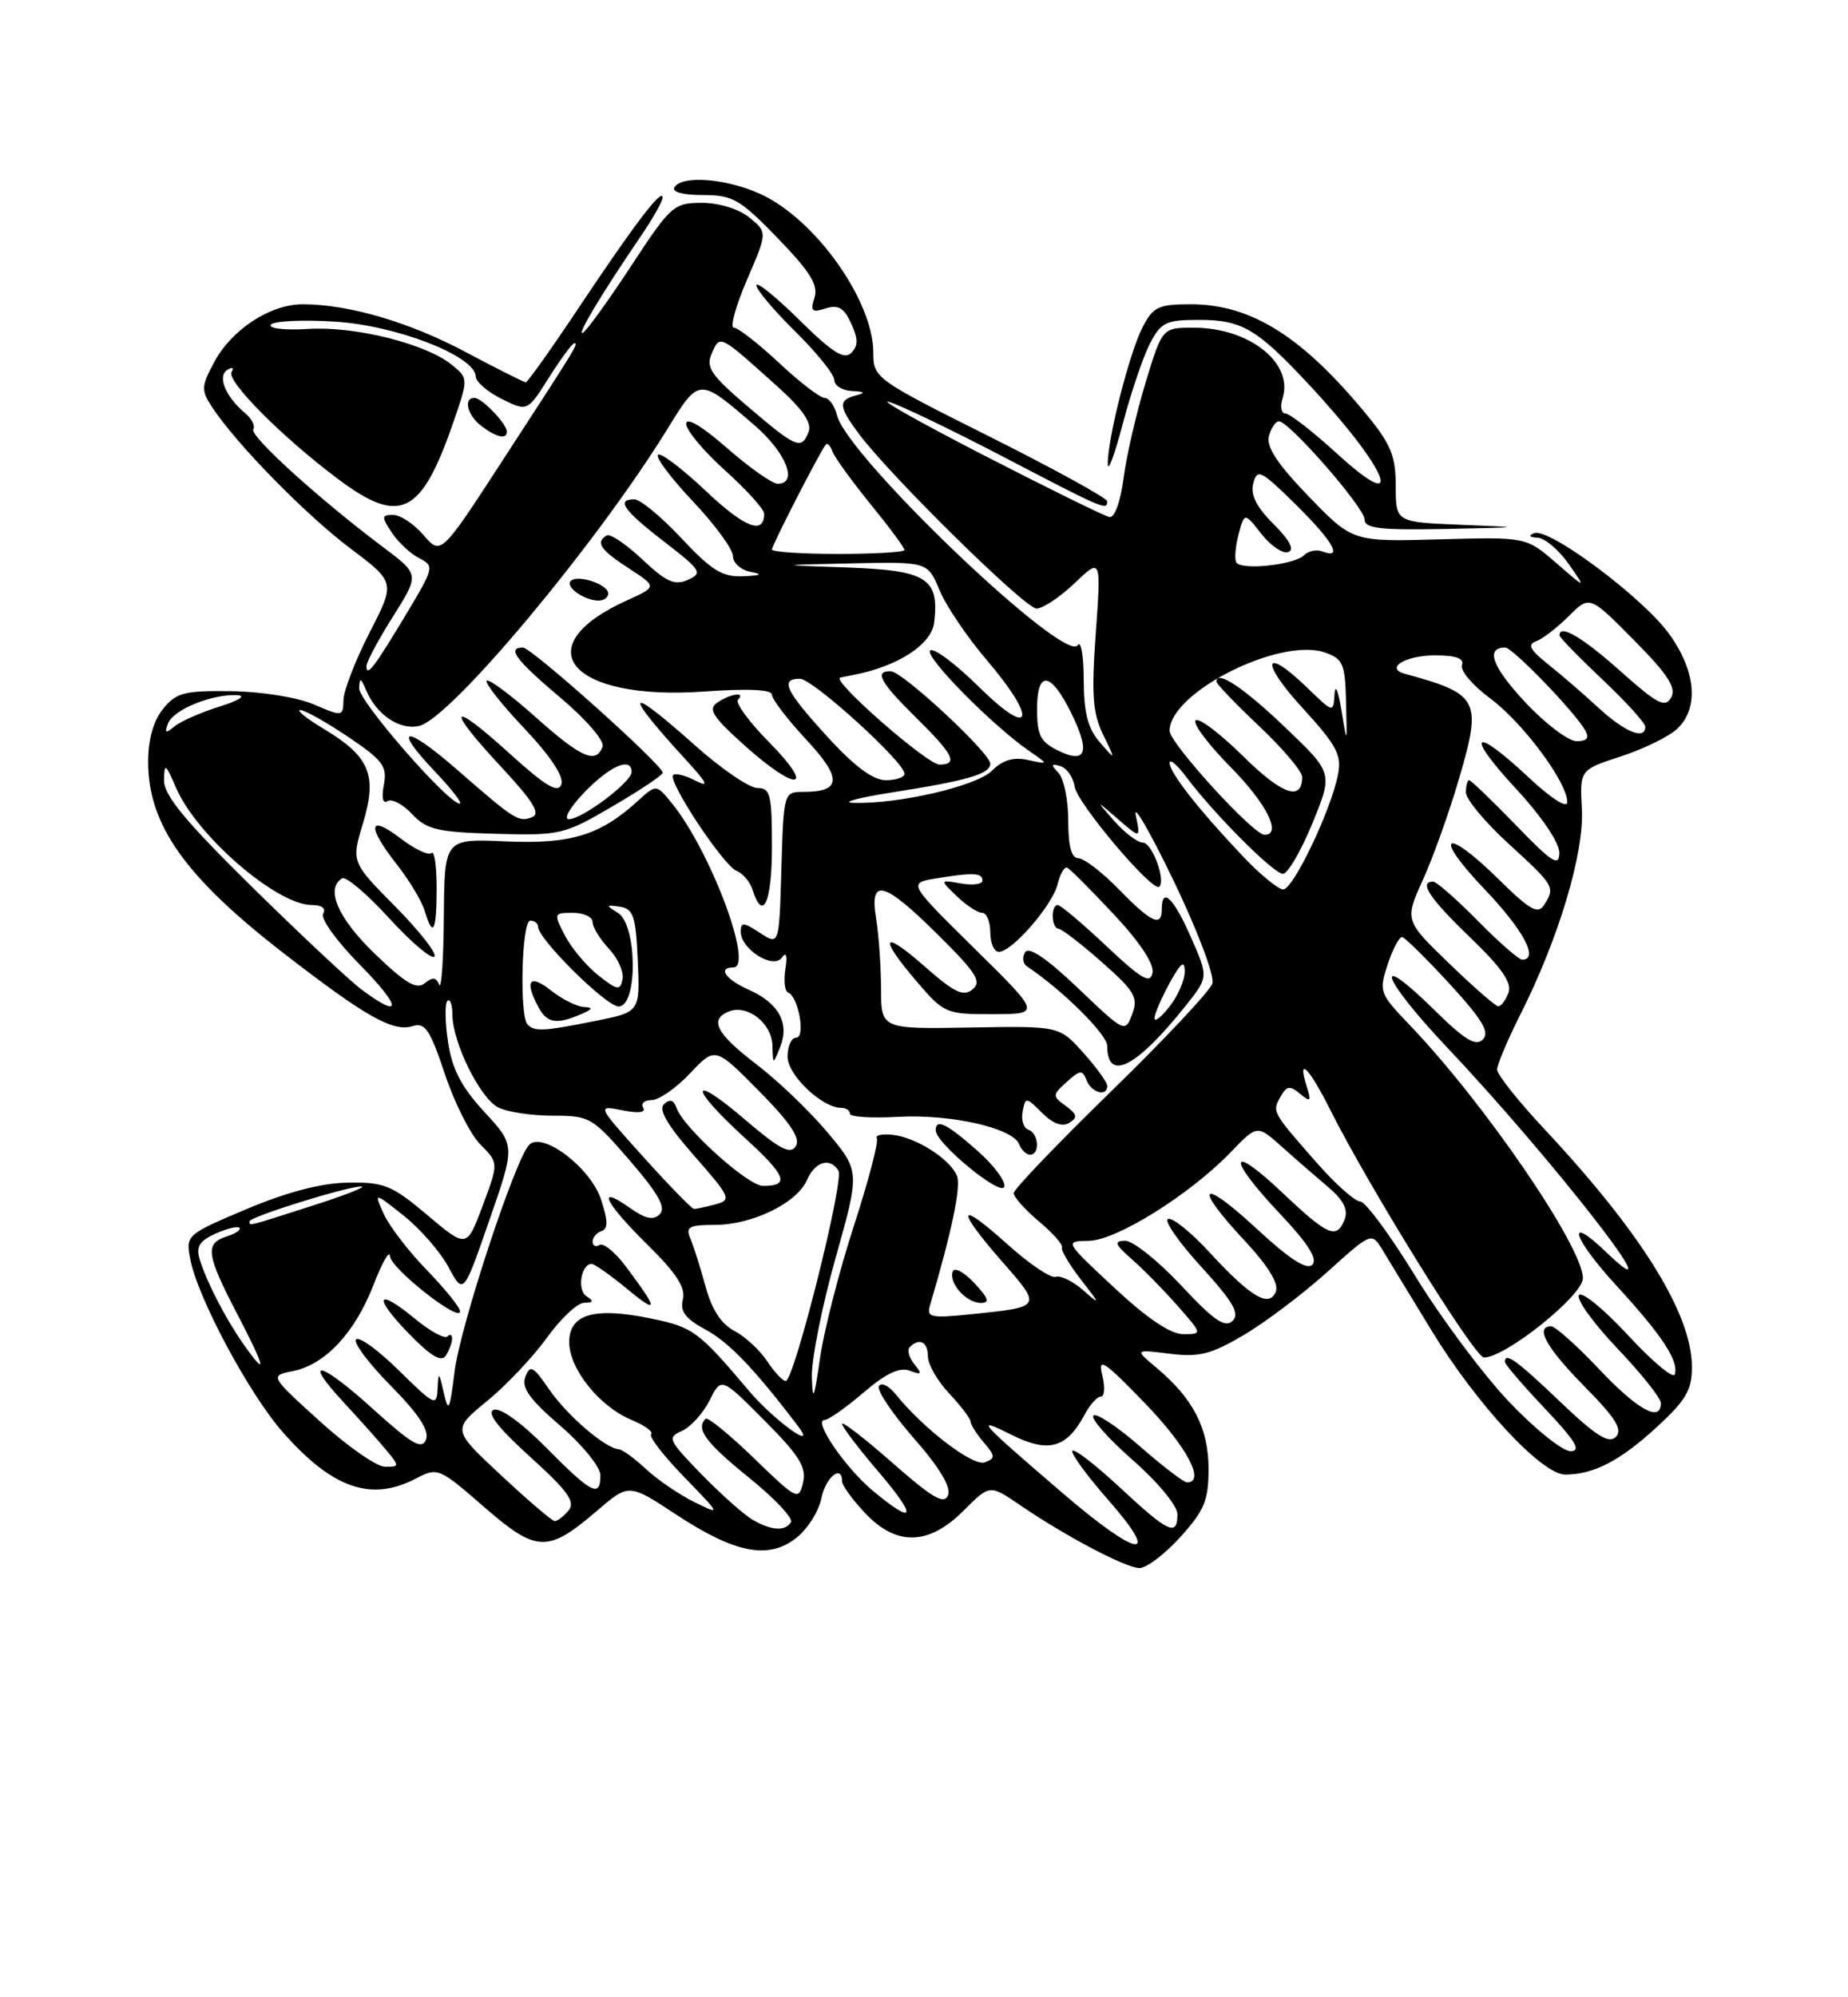 <?xml version="1.0" encoding="UTF-8" standalone="no"?>
<!DOCTYPE svg PUBLIC "-//W3C//DTD SVG 1.1//EN" "http://www.w3.org/Graphics/SVG/1.1/DTD/svg11.dtd" >
<svg xmlns="http://www.w3.org/2000/svg" xmlns:xlink="http://www.w3.org/1999/xlink" version="1.1" viewBox="0 0 237 256">
 <g >
 <path fill="currentColor"
d=" M 151.38 197.00 C 154.47 193.58 155.00 192.30 154.99 188.25 C 154.99 183.07 153.03 179.27 148.34 175.33 C 145.50 172.95 145.50 172.95 150.00 173.51 C 153.78 173.98 155.30 173.59 159.50 171.12 C 162.25 169.50 167.07 165.87 170.20 163.05 C 175.90 157.92 175.90 157.92 177.30 160.21 C 178.06 161.47 180.88 166.10 183.57 170.50 C 189.37 180.01 197.72 189.00 200.74 189.00 C 204.37 189.00 207.81 187.22 212.49 182.90 C 216.26 179.43 217.00 178.15 216.98 175.12 C 216.94 168.38 210.50 158.02 198.14 144.80 C 194.76 141.20 192.00 137.73 192.00 137.09 C 192.00 136.46 193.35 133.28 194.99 130.01 C 199.89 120.31 203.17 109.37 202.87 103.71 C 202.60 98.67 202.60 98.67 207.82 96.97 C 210.70 96.03 213.94 94.46 215.02 93.48 C 217.92 90.86 217.54 86.05 214.06 81.25 C 210.69 76.58 198.62 67.58 196.75 68.34 C 195.97 68.65 196.13 68.87 197.18 68.92 C 198.11 68.96 199.89 70.46 201.15 72.25 C 203.43 75.50 203.43 75.50 199.58 72.16 C 195.73 68.82 195.73 68.82 184.60 69.13 C 173.46 69.44 173.46 69.44 167.85 63.64 C 163.87 59.53 162.38 57.28 162.73 55.92 C 163.01 54.86 163.59 54.00 164.02 54.00 C 165.34 54.00 175.00 65.07 175.00 66.58 C 175.00 67.73 176.97 67.96 185.25 67.80 C 195.50 67.59 195.50 67.59 187.25 67.26 C 179.00 66.92 179.00 66.92 179.00 62.31 C 179.00 58.50 178.38 56.95 175.39 53.30 C 167.07 43.15 160.49 39.00 152.71 39.00 C 148.56 39.00 147.88 39.32 146.53 41.95 C 144.84 45.21 142.01 56.37 142.07 59.50 C 142.09 60.60 142.96 58.27 143.99 54.32 C 145.03 50.38 146.59 45.76 147.46 44.07 C 148.90 41.30 149.51 41.00 153.80 41.00 C 159.24 41.00 161.17 42.13 167.71 49.12 C 177.98 60.10 180.63 66.52 171.42 58.10 C 168.35 55.30 165.39 53.00 164.85 53.00 C 164.31 53.00 164.15 52.12 164.49 51.04 C 165.92 46.52 160.21 42.00 153.08 42.00 C 149.06 42.00 149.06 42.00 146.91 49.06 C 145.73 52.95 144.46 58.46 144.09 61.31 C 143.69 64.34 142.94 66.41 142.28 66.27 C 141.65 66.15 134.48 62.62 126.32 58.43 C 118.17 54.24 112.62 51.13 114.00 51.51 C 115.38 51.89 122.02 55.08 128.77 58.60 C 141.59 65.29 142.01 65.47 141.99 64.25 C 141.98 63.84 135.23 60.13 126.99 56.00 C 112.23 48.62 112.00 48.45 112.00 45.21 C 112.00 38.53 104.54 28.06 97.51 24.86 C 93.12 22.87 87.47 22.43 86.50 24.00 C 86.12 24.61 87.55 25.00 90.13 25.00 C 93.98 25.00 94.90 25.53 99.75 30.54 C 103.90 34.82 104.96 36.54 104.46 38.14 C 103.90 39.88 104.12 40.10 105.89 39.53 C 107.51 39.02 108.25 39.46 109.16 41.46 C 110.07 43.45 110.07 44.33 109.16 45.24 C 108.26 46.14 106.71 45.16 102.49 40.99 C 99.47 38.01 97.00 36.02 97.00 36.57 C 97.00 37.12 99.25 39.79 102.00 42.50 C 104.75 45.21 107.00 48.00 107.00 48.71 C 107.00 49.42 108.01 50.05 109.25 50.12 C 110.94 50.20 111.07 50.35 109.75 50.69 C 107.47 51.28 107.54 52.12 110.16 55.62 C 114.23 61.06 131.46 78.00 132.93 78.00 C 133.74 78.00 135.94 76.54 137.81 74.75 C 141.22 71.50 141.22 71.50 140.53 81.14 C 139.96 89.03 140.13 91.38 141.46 94.14 C 143.10 97.50 143.10 97.50 141.05 95.14 C 139.51 93.37 139.00 91.37 138.98 87.14 C 138.98 84.04 138.63 82.04 138.21 82.70 C 136.62 85.20 108.67 58.53 107.35 53.25 C 107.04 52.01 106.32 51.00 105.75 51.00 C 105.17 51.00 102.54 48.98 99.90 46.50 C 97.25 44.03 94.65 42.00 94.12 42.00 C 93.59 42.00 94.34 39.25 95.79 35.88 C 98.43 29.77 98.43 29.77 96.10 27.88 C 94.75 26.78 92.21 26.00 90.02 26.00 C 86.41 26.00 86.02 26.35 80.98 34.03 C 78.08 38.45 75.29 42.32 74.77 42.64 C 73.80 43.24 77.18 37.60 82.15 30.32 C 83.72 28.02 84.99 25.77 84.98 25.32 C 84.94 24.04 81.43 28.65 74.35 39.25 C 70.78 44.61 67.66 49.00 67.43 49.00 C 67.20 49.00 63.74 47.26 59.75 45.14 C 52.54 41.29 44.71 39.00 38.82 39.00 C 34.66 39.00 29.74 42.21 27.49 46.38 C 25.80 49.53 25.77 50.01 27.22 52.21 C 30.26 56.85 39.21 65.99 44.93 70.29 C 50.71 74.64 50.71 74.64 47.40 81.07 C 45.59 84.61 44.08 88.49 44.05 89.70 C 44.00 91.86 43.93 91.87 40.25 90.29 C 38.13 89.38 33.53 88.64 29.66 88.59 C 23.62 88.51 22.60 88.78 20.91 90.86 C 19.67 92.39 19.00 94.78 19.00 97.66 C 19.00 105.72 23.76 112.43 36.43 122.22 C 46.97 130.37 50.43 132.32 52.96 131.51 C 54.51 131.02 55.17 132.01 57.05 137.65 C 58.28 141.35 60.34 145.43 61.62 146.71 C 63.95 149.05 63.95 149.05 61.91 154.52 C 59.86 160.00 59.86 160.00 54.82 155.75 C 50.26 151.91 49.28 151.51 44.64 151.58 C 41.22 151.63 36.88 152.76 31.65 154.96 C 23.90 158.23 23.81 158.31 24.40 161.38 C 25.33 166.31 31.93 178.64 36.27 183.57 C 42.63 190.79 47.58 192.51 53.34 189.51 C 56.12 188.05 56.31 188.13 62.06 193.13 C 68.83 199.02 70.23 199.07 76.60 193.61 C 80.65 190.14 80.65 190.14 86.69 194.11 C 94.28 199.10 98.55 199.93 102.12 197.12 C 103.56 195.99 105.01 193.70 105.34 192.03 C 105.88 189.33 108.00 187.63 108.00 189.89 C 108.00 190.39 109.31 192.19 110.90 193.89 C 114.93 198.20 119.08 198.12 123.57 193.63 C 126.93 190.27 126.93 190.27 130.72 192.85 C 136.68 196.92 144.35 200.96 146.13 200.98 C 147.03 200.99 149.39 199.20 151.38 197.00 Z  M 136.25 191.35 C 125.37 182.01 124.93 181.51 129.74 183.91 C 134.47 186.27 136.79 185.63 139.11 181.30 C 139.78 180.03 140.72 179.00 141.19 179.00 C 141.66 179.00 141.73 177.76 141.36 176.25 C 140.79 173.90 141.59 174.43 146.84 179.86 C 152.21 185.41 154.65 190.00 152.23 190.00 C 151.81 190.00 149.09 187.92 146.19 185.38 C 143.28 182.84 140.60 181.07 140.23 181.44 C 139.85 181.81 142.12 184.38 145.27 187.14 C 148.50 189.98 151.00 193.00 151.00 194.08 C 151.00 196.99 149.87 196.47 143.64 190.67 C 140.49 187.74 137.74 185.62 137.53 185.96 C 137.32 186.30 139.40 189.15 142.16 192.29 C 149.09 200.19 145.97 199.70 136.25 191.35 Z  M 96.50 194.78 C 95.40 194.14 92.46 191.52 89.96 188.96 C 85.70 184.58 85.54 184.24 87.46 183.40 C 88.58 182.90 90.17 181.15 91.00 179.50 C 92.50 176.50 92.50 176.50 98.03 182.06 C 102.52 186.57 103.46 188.07 102.99 190.03 C 102.44 192.36 102.21 192.25 96.70 186.91 C 93.55 183.86 90.75 181.58 90.49 181.85 C 89.20 183.14 90.49 184.89 96.00 189.35 C 99.30 192.01 101.75 194.60 101.44 195.10 C 100.69 196.30 98.93 196.19 96.50 194.78 Z  M 64.25 189.08 C 57.99 183.25 57.99 183.25 62.46 179.58 C 64.92 177.57 68.37 173.91 70.14 171.46 C 71.90 169.01 74.05 166.99 74.92 166.98 C 76.12 166.97 76.19 166.77 75.22 166.15 C 73.98 165.37 74.52 162.00 75.88 162.00 C 76.24 162.00 78.32 163.46 80.48 165.25 C 84.52 168.58 84.47 167.93 80.21 162.26 C 78.87 160.48 77.38 159.27 76.89 159.57 C 76.40 159.87 76.00 159.68 76.00 159.14 C 76.00 158.61 76.51 158.00 77.14 157.79 C 78.00 157.50 77.98 156.47 77.08 153.74 C 75.74 149.67 69.60 145.00 67.87 146.73 C 66.09 148.51 59.02 169.98 58.30 175.79 C 57.68 180.80 57.51 181.13 56.91 178.50 C 56.31 175.82 56.22 175.76 56.12 177.96 C 56.01 180.29 55.74 180.17 51.19 175.69 C 48.55 173.08 46.06 171.27 45.67 171.67 C 45.27 172.06 47.27 174.74 50.11 177.61 C 53.70 181.25 55.08 183.35 54.64 184.50 C 54.12 185.86 52.86 185.14 47.83 180.59 C 41.02 174.42 38.65 173.91 44.10 179.77 C 46.00 181.82 48.41 184.51 49.44 185.75 C 51.27 187.95 51.27 188.00 49.38 188.00 C 48.32 188.00 44.56 185.38 41.02 182.17 C 34.58 176.33 34.58 176.33 37.59 175.73 C 41.71 174.91 45.56 170.78 47.92 164.64 C 49.01 161.81 49.95 160.18 50.01 161.00 C 50.13 162.60 59.00 169.58 59.00 168.08 C 59.00 167.59 57.09 165.21 54.75 162.80 C 52.41 160.40 49.93 157.16 49.22 155.61 C 47.95 152.79 47.95 152.79 51.78 155.82 C 53.88 157.49 56.47 160.46 57.52 162.41 C 59.44 165.97 59.44 165.97 62.76 156.39 C 66.09 146.82 66.09 146.82 62.12 142.52 C 59.16 139.31 57.98 137.03 57.46 133.56 C 57.07 131.00 57.04 128.63 57.38 128.29 C 57.72 127.95 58.01 128.75 58.02 130.08 C 58.05 133.63 61.52 140.67 63.85 141.92 C 64.96 142.51 68.10 143.00 70.84 143.00 C 75.64 143.00 75.96 143.19 80.77 148.75 C 84.43 152.99 85.44 154.79 84.62 155.62 C 83.79 156.45 82.78 156.24 80.75 154.80 C 76.38 151.72 77.55 154.13 83.04 159.54 C 86.74 163.18 87.95 165.04 87.58 166.54 C 87.19 168.10 87.89 169.02 90.55 170.46 C 93.50 172.04 96.89 175.60 102.43 182.91 C 104.83 186.09 99.21 182.00 96.07 178.29 C 89.59 170.63 88.90 170.12 83.57 169.01 C 76.21 167.49 73.00 168.41 73.00 172.03 C 73.00 175.46 76.88 180.29 81.01 182.00 C 82.69 182.70 83.81 183.52 83.51 183.83 C 83.20 184.13 85.10 186.60 87.73 189.30 C 92.50 194.22 92.50 194.22 89.00 192.50 C 87.08 191.55 84.30 189.65 82.84 188.29 C 81.38 186.92 79.81 185.78 79.34 185.75 C 77.62 185.63 72.69 181.39 70.42 178.07 C 68.38 175.10 67.98 174.88 67.38 176.46 C 66.84 177.85 67.91 179.35 71.84 182.73 C 74.70 185.20 77.00 188.03 77.00 189.09 C 77.00 192.02 75.88 191.45 70.08 185.58 C 66.91 182.37 64.16 180.38 63.33 180.70 C 62.37 181.07 63.85 182.98 67.99 186.73 C 72.85 191.13 73.83 192.50 72.91 193.61 C 72.27 194.38 71.47 194.98 71.13 194.96 C 70.78 194.93 67.69 192.29 64.25 189.08 Z  M 57.98 171.58 C 57.99 171.08 57.72 170.95 57.37 171.30 C 57.02 171.65 55.13 170.61 53.17 168.99 C 48.24 164.92 47.81 166.20 52.51 171.01 C 55.28 173.85 56.62 174.63 57.18 173.74 C 57.61 173.06 57.98 172.09 57.98 171.58 Z  M 111.98 191.11 C 108.39 188.13 104.21 182.00 105.76 182.00 C 106.25 182.00 108.48 180.42 110.73 178.50 C 113.61 176.03 115.37 175.20 116.66 175.68 C 118.21 176.27 118.31 176.14 117.26 174.85 C 116.58 174.00 116.31 173.02 116.68 172.66 C 117.90 171.43 119.00 171.99 119.00 173.85 C 119.00 174.87 120.23 177.01 121.73 178.60 C 123.23 180.20 124.46 181.82 124.48 182.22 C 124.49 182.61 125.25 183.81 126.17 184.89 C 127.66 186.62 127.67 186.91 126.31 187.43 C 124.82 188.01 118.45 183.15 114.89 178.73 C 114.01 177.63 113.03 177.14 112.72 177.65 C 112.40 178.16 114.41 181.15 117.17 184.31 C 120.46 188.05 121.99 190.59 121.59 191.63 C 121.10 192.89 119.63 192.04 114.49 187.53 C 110.92 184.39 108.00 182.13 108.00 182.51 C 108.00 182.88 110.08 185.62 112.62 188.59 C 117.69 194.52 117.41 195.62 111.98 191.11 Z  M 193.52 179.66 C 190.21 176.17 184.83 168.97 181.57 163.66 C 178.32 158.35 175.11 154.00 174.45 154.00 C 173.79 154.00 171.37 151.86 169.06 149.25 C 163.14 142.53 163.13 142.52 164.20 140.61 C 165.00 139.17 165.42 139.10 166.72 140.19 C 168.08 141.32 168.20 141.19 167.58 139.24 C 166.32 135.28 167.89 136.84 170.60 142.25 C 175.60 152.21 189.13 174.00 190.31 174.00 C 193.09 173.99 203.00 166.05 203.00 163.84 C 203.00 159.82 190.38 141.39 180.76 131.35 C 176.91 127.33 176.82 127.09 177.97 123.60 C 178.62 121.62 179.46 120.05 179.83 120.11 C 180.20 120.18 182.94 122.88 185.93 126.13 C 190.11 130.69 191.09 132.31 190.17 133.23 C 189.26 134.14 187.85 133.29 184.02 129.52 C 175.82 121.45 177.11 125.29 185.61 134.28 C 199.13 148.57 215.46 169.56 206.01 160.51 C 200.68 155.40 201.67 158.66 207.32 164.80 C 213.19 171.19 215.34 174.47 214.78 176.17 C 214.58 176.75 211.88 174.48 208.77 171.12 C 205.66 167.76 202.83 165.46 202.49 166.01 C 202.15 166.56 204.38 169.64 207.44 172.85 C 210.50 176.06 213.00 179.20 213.00 179.84 C 213.00 182.36 210.05 180.74 205.09 175.50 C 202.23 172.47 199.46 170.00 198.94 170.00 C 196.79 170.00 198.31 172.75 203.21 177.71 C 207.22 181.77 208.14 183.26 207.23 184.17 C 206.32 185.08 204.68 184.05 200.10 179.68 C 194.48 174.32 193.00 173.25 193.00 174.56 C 193.00 174.87 195.32 177.57 198.15 180.56 C 202.08 184.72 202.85 186.00 201.41 186.00 C 200.38 186.00 196.83 183.15 193.52 179.66 Z  M 104.12 176.50 C 104.05 174.30 105.41 167.47 107.14 161.31 C 110.29 150.12 110.29 150.12 106.14 145.16 C 103.85 142.43 99.74 138.49 96.99 136.40 C 91.82 132.45 90.90 130.64 93.54 129.62 C 95.89 128.72 98.99 131.18 99.06 133.99 C 99.13 136.50 99.13 136.50 100.06 134.18 C 101.28 131.13 99.86 128.55 96.01 126.85 C 93.05 125.53 91.99 124.00 94.05 124.00 C 96.72 124.00 91.15 109.11 86.20 103.00 C 84.17 100.50 84.17 100.50 81.83 102.63 C 76.99 107.06 73.20 108.22 64.86 107.84 C 57.00 107.49 57.00 107.49 56.92 117.49 C 56.88 123.00 56.61 126.92 56.32 126.21 C 55.94 125.25 55.46 125.20 54.47 126.03 C 53.43 126.88 51.99 126.03 48.07 122.25 C 43.33 117.68 41.70 113.92 43.87 112.58 C 44.35 112.28 47.06 114.57 49.89 117.67 C 52.72 120.76 55.34 122.99 55.71 122.62 C 56.08 122.25 53.83 119.37 50.72 116.22 C 45.05 110.49 45.05 110.49 46.56 105.50 C 48.41 99.34 47.42 96.97 41.55 93.44 C 39.32 92.11 37.96 91.01 38.51 91.01 C 39.07 91.00 41.83 92.55 44.64 94.44 C 49.11 97.45 49.68 98.22 49.23 100.59 C 48.91 102.25 49.09 103.06 49.71 102.68 C 50.26 102.34 51.68 103.09 52.86 104.35 C 54.72 106.34 56.11 106.66 63.57 106.87 C 71.87 107.10 72.36 106.98 78.57 103.34 C 82.11 101.28 85.00 99.34 84.99 99.04 C 84.98 98.05 68.17 83.00 67.07 83.00 C 64.95 83.00 66.13 84.58 71.91 89.46 C 75.20 92.24 77.56 94.98 77.28 95.71 C 76.42 97.96 74.55 97.14 68.65 91.88 C 65.49 89.06 62.69 86.98 62.42 87.25 C 62.15 87.52 64.31 90.27 67.23 93.35 C 70.60 96.91 72.34 99.54 71.99 100.53 C 71.57 101.73 70.01 100.80 65.22 96.46 C 57.58 89.55 57.11 90.61 64.37 98.40 C 68.41 102.75 69.36 104.31 68.23 104.74 C 66.49 105.41 66.05 105.13 58.57 98.61 C 51.95 92.84 50.20 93.02 55.78 98.89 C 57.93 101.15 59.36 103.00 58.96 103.00 C 57.46 103.00 46.00 89.86 46.06 88.21 C 46.12 86.80 46.27 86.85 46.97 88.50 C 48.29 91.63 51.30 93.64 53.77 93.04 C 57.83 92.06 76.45 69.79 85.58 55.01 C 89.69 48.34 89.61 48.34 96.75 54.50 C 100.82 58.00 102.41 62.00 99.73 62.00 C 99.04 62.00 96.11 59.94 93.23 57.42 C 89.99 54.59 88.00 53.41 88.00 54.33 C 88.00 55.15 90.25 57.84 93.00 60.31 C 95.75 62.78 98.00 65.27 98.00 65.84 C 98.00 68.62 95.50 67.64 90.49 62.90 C 87.46 60.04 84.71 57.96 84.38 58.29 C 84.05 58.62 86.08 61.32 88.89 64.29 C 91.70 67.26 94.00 70.41 94.00 71.28 C 94.00 72.15 95.01 73.06 96.25 73.29 C 97.90 73.61 97.64 73.76 95.29 73.86 C 92.65 73.98 91.26 73.12 87.40 69.00 C 84.83 66.25 82.11 64.00 81.36 64.00 C 78.97 64.00 79.95 65.40 85.19 69.44 C 89.94 73.10 90.15 73.45 88.22 74.32 C 86.51 75.08 85.44 74.59 82.36 71.69 C 80.29 69.74 78.23 68.36 77.80 68.63 C 76.34 69.52 76.99 70.48 80.65 72.85 C 84.27 75.20 84.27 75.20 80.39 76.96 C 67.27 82.90 73.13 89.84 90.25 88.64 C 95.99 88.23 99.00 88.38 99.00 89.05 C 99.00 89.62 100.98 92.20 103.39 94.79 C 108.04 99.78 107.94 101.50 103.00 101.50 C 100.52 101.50 100.50 101.59 100.21 111.34 C 99.93 121.18 99.93 121.18 97.46 119.57 C 95.37 118.19 95.00 118.17 95.00 119.42 C 95.00 121.67 99.17 124.29 100.28 122.73 C 100.84 121.95 101.00 122.48 100.72 124.22 C 100.49 125.71 100.64 127.06 101.07 127.22 C 102.39 127.70 103.34 133.00 102.11 133.00 C 101.50 133.00 101.00 134.09 101.00 135.43 C 101.00 137.79 105.42 142.00 107.90 142.00 C 108.51 142.00 109.00 142.34 109.00 142.75 C 109.00 143.16 111.75 143.34 115.12 143.15 C 121.90 142.77 129.90 144.57 130.70 146.66 C 130.98 147.39 131.62 148.00 132.11 148.00 C 133.40 148.00 133.21 145.24 131.89 144.80 C 131.27 144.59 130.94 143.55 131.15 142.47 C 131.51 140.58 131.58 140.58 133.64 142.64 C 135.03 144.03 136.23 144.47 137.13 143.92 C 138.23 143.24 138.15 142.83 136.68 141.75 C 134.94 140.48 134.94 140.36 136.81 138.67 C 138.52 137.13 138.82 137.10 139.35 138.46 C 139.96 140.06 142.00 140.62 142.00 139.18 C 142.00 138.73 140.62 136.82 138.93 134.93 C 135.85 131.50 135.85 131.50 124.43 131.70 C 113.00 131.90 113.00 131.90 112.99 126.70 C 112.98 123.84 112.70 119.81 112.36 117.75 C 111.48 112.42 113.32 112.90 120.33 119.85 C 125.21 124.68 125.93 125.81 124.73 126.81 C 123.56 127.78 122.40 127.23 118.64 123.92 C 113.12 119.05 112.59 119.99 117.58 125.82 C 121.06 129.89 121.31 130.00 127.33 129.99 C 133.50 129.97 133.50 129.97 124.98 121.58 C 116.47 113.19 116.47 113.19 119.98 112.60 C 124.81 111.81 126.00 111.86 126.00 112.86 C 126.00 113.34 124.76 113.50 123.25 113.24 C 120.50 112.75 120.50 112.75 122.71 114.87 C 123.92 116.04 125.39 117.00 125.96 117.00 C 126.53 117.00 127.00 118.12 127.00 119.50 C 127.00 120.88 127.49 122.00 128.10 122.00 C 129.79 122.00 134.95 116.07 135.63 113.34 C 135.96 112.00 136.52 111.04 136.87 111.21 C 137.22 111.37 139.91 114.06 142.84 117.19 C 146.16 120.73 148.04 123.56 147.81 124.69 C 147.52 126.16 146.41 125.52 141.88 121.25 C 138.81 118.36 136.01 116.00 135.65 116.00 C 134.74 116.00 134.83 118.99 135.75 119.04 C 136.16 119.06 138.66 120.98 141.30 123.31 C 145.53 127.04 146.00 127.84 145.20 129.98 C 144.31 132.40 144.24 132.37 138.25 126.65 C 134.25 122.84 131.95 121.28 131.47 122.05 C 131.07 122.70 131.17 123.51 131.70 123.86 C 136.27 126.91 142.00 132.59 142.00 134.06 C 142.00 138.75 145.77 136.81 152.09 128.87 C 154.98 125.24 154.98 125.24 152.74 120.14 C 150.52 115.09 149.00 113.61 149.00 116.50 C 149.00 118.88 147.68 118.29 143.50 114.00 C 141.35 111.80 139.01 110.00 138.30 110.00 C 137.41 110.00 137.00 108.47 137.00 105.20 C 137.00 102.56 136.44 99.80 135.75 99.07 C 134.74 98.01 134.79 97.84 136.00 98.20 C 136.82 98.45 137.64 99.63 137.82 100.82 C 138.13 102.96 147.87 114.46 148.68 113.65 C 149.53 112.80 147.74 108.00 146.57 108.00 C 145.90 108.00 144.26 106.76 142.92 105.25 C 140.50 102.50 140.50 102.50 143.39 105.00 C 146.28 107.50 146.28 107.50 145.66 104.50 C 145.31 102.85 147.50 106.64 150.53 112.92 C 153.62 119.36 155.79 125.10 155.48 126.06 C 155.18 127.01 149.32 133.24 142.47 139.91 C 135.61 146.59 130.00 152.45 130.00 152.93 C 130.00 153.42 131.46 155.05 133.25 156.56 C 135.04 158.06 136.36 159.56 136.20 159.90 C 136.03 160.23 137.12 162.07 138.62 164.00 C 141.12 167.22 141.15 167.33 138.92 165.38 C 137.59 164.21 136.00 163.44 135.40 163.66 C 134.79 163.89 131.98 161.99 129.15 159.44 C 122.77 153.71 122.50 154.82 128.58 161.77 C 133.64 167.55 133.66 167.51 124.63 168.44 C 119.32 168.99 118.81 168.87 119.28 167.27 C 122.05 157.91 123.26 152.12 122.74 150.75 C 121.90 148.59 117.53 145.78 114.45 145.45 C 113.10 145.30 112.20 145.51 112.45 145.91 C 112.70 146.32 111.37 151.39 109.49 157.18 C 107.61 162.97 105.66 170.59 105.16 174.10 C 104.41 179.35 104.22 179.78 104.12 176.50 Z  M 124.94 164.44 C 123.62 163.03 122.38 162.37 122.18 162.97 C 121.67 164.49 123.92 167.00 125.80 167.00 C 126.98 167.00 126.77 166.39 124.94 164.44 Z  M 125.35 147.49 C 121.41 144.01 120.00 143.32 120.00 144.88 C 120.00 146.52 128.37 153.40 128.79 152.12 C 129.02 151.44 127.47 149.36 125.35 147.49 Z  M 56.00 113.83 C 56.00 110.99 55.70 108.96 55.34 109.33 C 54.97 109.69 53.17 108.84 51.34 107.44 C 47.23 104.31 47.03 105.88 50.90 110.81 C 52.49 112.84 54.10 115.51 54.47 116.75 C 55.52 120.31 56.00 119.41 56.00 113.83 Z  M 99.00 108.50 C 99.00 101.83 98.79 101.00 97.13 101.00 C 96.10 101.00 92.48 98.53 89.09 95.50 C 80.26 87.62 79.75 88.44 87.95 97.37 C 90.75 100.43 91.01 100.99 89.16 100.04 C 87.88 99.38 86.60 99.06 86.33 99.34 C 85.58 100.09 92.80 110.99 94.47 111.63 C 95.27 111.93 96.20 113.04 96.53 114.09 C 97.85 118.24 99.00 115.62 99.00 108.50 Z  M 98.69 95.19 C 96.08 92.55 94.26 90.07 94.64 89.69 C 95.70 88.63 93.69 88.90 92.00 90.05 C 90.76 90.89 91.37 91.85 95.47 95.53 C 102.20 101.57 104.71 101.31 98.69 95.19 Z  M 78.00 76.07 C 78.00 74.90 74.08 73.59 73.20 74.46 C 72.45 75.21 74.91 76.96 76.75 76.98 C 77.44 76.99 78.00 76.58 78.00 76.07 Z  M 98.38 174.46 C 97.46 173.06 95.58 171.32 94.19 170.59 C 92.49 169.70 91.27 167.83 90.48 164.88 C 89.82 162.47 88.95 159.71 88.54 158.75 C 87.90 157.26 88.35 157.00 91.64 157.00 C 96.46 157.00 102.19 154.22 103.49 151.25 C 104.53 148.87 106.45 148.30 107.53 150.05 C 108.29 151.28 101.84 177.00 100.77 177.00 C 100.37 177.00 99.30 175.86 98.38 174.46 Z  M 31.20 172.25 C 28.92 169.00 26.51 164.33 25.61 161.42 C 25.12 159.81 25.57 159.06 27.61 158.13 C 29.07 157.47 30.46 157.13 30.70 157.37 C 30.95 157.62 30.22 158.11 29.08 158.48 C 26.25 159.37 26.44 160.78 30.43 168.43 C 34.08 175.44 34.34 176.71 31.20 172.25 Z  M 142.89 165.04 C 136.50 159.09 136.50 159.09 139.64 159.04 C 143.19 158.99 152.59 153.12 157.87 147.65 C 161.23 144.16 161.23 144.16 164.37 146.96 C 166.09 148.50 168.77 150.83 170.31 152.13 C 172.26 153.77 172.92 155.04 172.46 156.25 C 171.44 158.91 170.35 158.44 164.44 152.85 C 157.52 146.31 157.32 148.35 164.17 155.59 C 167.75 159.38 169.02 161.38 168.30 162.10 C 167.58 162.82 165.38 161.39 161.13 157.46 C 153.95 150.81 152.93 151.87 159.62 159.02 C 162.60 162.21 164.02 164.51 163.63 165.52 C 162.80 167.68 160.44 166.29 155.11 160.51 C 152.77 157.96 150.38 156.04 149.81 156.23 C 149.23 156.42 151.13 159.17 154.03 162.34 C 158.16 166.87 159.03 168.36 158.07 169.30 C 157.11 170.24 155.67 169.25 151.47 164.75 C 148.51 161.59 145.28 159.01 144.29 159.03 C 142.81 159.06 142.97 159.48 145.20 161.44 C 146.69 162.75 149.32 165.44 151.06 167.41 C 154.21 171.00 154.21 171.00 151.74 171.00 C 150.11 171.00 147.11 168.98 142.89 165.04 Z  M 32.00 156.54 C 32.00 155.96 44.82 151.97 46.36 152.08 C 46.98 152.13 44.12 153.24 40.00 154.56 C 31.53 157.27 32.00 157.16 32.00 156.54 Z  M 82.52 148.30 C 76.53 141.66 76.53 141.66 79.82 142.31 C 81.87 142.72 82.87 142.60 82.49 141.98 C 82.16 141.44 82.64 141.00 83.57 141.00 C 84.50 141.00 86.72 139.46 88.49 137.58 C 91.72 134.16 91.72 134.16 97.33 139.83 C 101.36 143.91 102.69 145.89 102.06 146.91 C 101.37 148.02 100.01 147.31 95.59 143.54 C 88.40 137.39 88.28 139.23 95.45 145.78 C 100.86 150.72 101.35 152.00 97.85 152.00 C 95.92 152.00 87.62 144.52 86.76 142.00 C 86.41 140.98 85.91 140.82 85.17 141.51 C 84.41 142.21 85.57 144.20 89.03 148.14 C 93.72 153.49 93.86 153.80 91.73 154.37 C 90.51 154.70 89.28 154.96 89.00 154.95 C 88.72 154.94 85.81 151.95 82.52 148.30 Z  M 67.67 131.33 C 66.59 130.26 66.90 118.00 68.00 118.00 C 68.55 118.00 69.00 118.35 69.00 118.77 C 69.00 120.35 77.74 129.00 79.34 129.00 C 81.81 129.00 81.73 118.55 79.25 117.01 C 77.65 116.02 77.67 115.95 79.50 116.22 C 81.23 116.48 81.54 117.40 81.79 123.11 C 82.08 129.71 82.08 129.71 76.38 130.85 C 69.77 132.18 68.58 132.25 67.67 131.33 Z  M 74.50 130.00 C 76.02 129.35 76.11 129.12 74.88 129.07 C 74.00 129.03 72.08 128.07 70.63 126.93 C 67.91 124.78 67.23 125.69 69.04 129.07 C 70.15 131.15 71.35 131.35 74.50 130.00 Z  M 148.06 130.50 C 148.07 129.95 148.95 127.92 150.00 126.00 C 151.43 123.39 151.92 123.01 151.94 124.50 C 151.95 125.60 151.08 127.62 150.00 129.00 C 148.92 130.38 148.05 131.05 148.06 130.50 Z  M 46.38 126.84 C 44.80 125.66 38.44 119.70 32.25 113.61 C 23.72 105.21 21.01 101.92 21.04 100.02 C 21.07 97.74 21.22 97.83 22.59 101.00 C 25.27 107.17 35.51 116.00 39.99 116.00 C 41.28 116.00 41.85 116.43 41.44 117.10 C 41.07 117.70 43.15 120.61 46.10 123.60 C 51.50 129.07 51.66 130.78 46.38 126.84 Z  M 185.82 123.46 C 180.13 117.96 180.13 117.96 182.50 112.73 C 183.81 109.85 185.90 103.99 187.15 99.70 C 190.07 89.71 189.67 88.94 180.19 86.37 C 177.55 85.65 180.23 84.00 184.03 84.00 C 186.73 84.00 187.80 84.39 187.49 85.25 C 187.24 85.94 188.86 87.85 191.08 89.49 C 195.29 92.60 201.00 100.27 201.00 102.81 C 201.00 103.67 198.95 102.36 196.04 99.64 C 188.91 92.96 187.79 93.93 194.39 101.06 C 197.70 104.63 199.99 108.01 199.98 109.31 C 199.96 111.15 199.06 110.57 194.40 105.75 C 191.33 102.59 188.64 100.00 188.42 100.00 C 188.19 100.00 188.00 100.71 188.00 101.57 C 188.00 102.44 190.47 105.41 193.50 108.17 C 199.38 113.55 199.47 113.71 198.02 116.00 C 197.24 117.23 196.21 116.65 192.25 112.75 C 185.28 105.89 183.64 106.90 190.35 113.93 C 195.40 119.22 197.42 123.00 195.21 123.00 C 194.78 123.00 192.21 120.75 189.50 118.00 C 186.79 115.25 184.22 113.00 183.79 113.00 C 181.91 113.00 183.36 115.18 188.56 120.17 C 192.62 124.08 193.94 125.99 193.45 127.26 C 193.09 128.22 192.50 128.99 192.14 128.98 C 191.79 128.97 188.94 126.48 185.82 123.46 Z  M 76.73 125.01 C 75.21 123.81 73.28 121.51 72.45 119.91 C 70.98 117.07 71.01 117.00 73.47 117.00 C 74.86 117.00 76.00 117.53 76.00 118.19 C 76.00 118.84 76.94 120.37 78.09 121.60 C 79.24 122.82 80.03 124.58 79.84 125.51 C 79.54 127.00 79.19 126.95 76.73 125.01 Z  M 159.39 109.75 C 153.74 103.79 150.00 99.03 150.00 97.79 C 150.00 97.21 150.97 98.03 152.16 99.62 C 155.74 104.38 163.35 112.00 164.53 112.00 C 165.15 112.00 166.84 109.10 168.30 105.55 C 170.95 99.09 170.95 99.09 164.89 93.30 C 159.54 88.17 156.00 85.81 156.00 87.37 C 156.00 87.65 158.47 90.23 161.50 93.09 C 164.53 95.95 167.00 98.87 167.00 99.59 C 167.00 102.76 164.41 101.85 159.43 96.93 C 156.47 94.01 153.73 91.94 153.33 92.33 C 152.94 92.73 154.95 95.41 157.81 98.31 C 162.45 103.00 164.45 107.00 162.17 107.00 C 160.73 107.00 150.00 95.25 150.00 93.67 C 150.00 88.75 164.17 81.62 169.94 83.64 C 172.24 84.45 172.51 85.09 172.63 90.02 C 172.76 95.50 172.76 95.50 172.03 91.00 C 171.63 88.53 171.23 87.60 171.15 88.95 C 171.00 91.39 171.00 91.39 167.70 88.20 C 162.07 82.74 161.51 84.69 166.99 90.68 C 171.45 95.56 172.10 96.77 171.59 99.30 C 170.67 103.92 165.85 114.00 164.57 114.00 C 163.94 114.00 161.60 112.09 159.39 109.75 Z  M 75.00 101.50 C 78.27 98.13 81.00 96.97 81.00 98.95 C 81.00 100.23 74.66 105.00 72.96 105.00 C 72.21 105.00 73.13 103.43 75.00 101.50 Z  M 114.50 101.55 C 124.05 100.06 127.00 99.20 127.00 97.89 C 127.00 96.52 115.77 86.08 114.25 86.04 C 112.07 85.97 112.88 87.46 117.50 92.00 C 122.27 96.69 122.93 98.00 120.49 98.00 C 118.91 98.00 106.48 87.11 107.76 86.85 C 108.17 86.76 108.95 86.61 109.50 86.50 C 115.18 85.40 119.48 82.59 119.81 79.77 C 120.47 74.12 118.87 73.11 108.73 72.74 C 99.50 72.42 99.50 72.42 109.24 72.21 C 118.97 72.00 118.97 72.00 120.50 75.66 C 121.34 77.68 124.05 81.68 126.52 84.57 C 133.13 92.31 132.41 94.82 125.52 88.02 C 122.51 85.05 119.71 82.96 119.29 83.38 C 118.53 84.14 127.27 93.00 132.00 96.26 C 134.50 97.99 134.50 97.99 131.84 97.41 C 129.96 97.00 128.59 97.41 127.21 98.79 C 125.23 100.77 115.15 103.10 109.42 102.90 C 107.81 102.85 110.10 102.24 114.50 101.55 Z  M 106.10 94.42 C 100.72 88.53 99.99 87.00 102.59 87.00 C 104.23 87.00 116.00 97.69 116.00 99.17 C 116.00 99.63 114.92 100.00 113.60 100.00 C 111.96 100.00 109.58 98.23 106.10 94.42 Z  M 135.75 96.23 C 133.43 95.10 133.00 94.27 133.00 90.86 C 133.00 85.89 134.73 86.06 137.33 91.29 C 139.85 96.37 139.34 97.97 135.75 96.23 Z  M 195.59 89.99 C 191.37 85.48 190.46 83.00 193.04 83.00 C 193.99 83.00 201.89 91.17 203.30 93.61 C 203.86 94.59 203.54 95.00 202.19 95.00 C 201.13 95.00 198.16 92.74 195.59 89.99 Z  M 21.56 92.71 C 22.23 90.96 27.16 88.95 30.40 89.10 C 31.62 89.16 30.68 89.77 28.14 90.57 C 25.74 91.32 23.15 92.46 22.37 93.11 C 21.24 94.05 21.07 93.97 21.56 92.71 Z  M 205.00 90.72 C 203.07 88.94 200.15 86.42 198.50 85.11 C 196.22 83.30 195.86 82.60 196.99 82.20 C 197.81 81.91 199.69 80.46 201.17 78.99 C 203.86 76.30 203.86 76.30 209.54 82.04 C 213.92 86.46 215.01 88.15 214.32 89.40 C 213.55 90.77 212.56 90.25 207.80 86.01 C 202.90 81.65 200.00 79.95 200.00 81.44 C 200.00 81.69 202.47 84.23 205.50 87.09 C 208.53 89.95 211.00 92.67 211.00 93.15 C 211.00 94.90 208.39 93.84 205.00 90.72 Z  M 47.00 85.37 C 47.00 84.84 48.53 81.98 50.40 79.02 C 53.80 73.63 53.80 73.63 49.15 70.14 C 40.99 64.03 31.97 55.85 32.48 55.02 C 32.76 54.59 32.28 53.65 31.43 52.95 C 28.93 50.86 27.84 48.22 29.15 47.41 C 29.80 47.01 30.04 47.13 29.70 47.68 C 29.00 48.80 36.19 56.04 43.33 61.38 C 51.31 67.37 54.02 66.05 58.13 54.15 C 60.08 48.50 60.08 48.50 57.92 46.74 C 54.62 44.06 45.50 41.78 39.53 42.16 C 36.59 42.35 34.43 42.11 34.73 41.63 C 35.02 41.15 38.69 40.96 42.88 41.22 C 50.82 41.69 60.97 45.64 61.02 48.27 C 61.04 48.95 62.53 50.24 64.34 51.13 C 67.64 52.77 67.64 52.77 70.41 48.38 C 71.94 45.97 73.39 44.00 73.64 44.00 C 74.22 44.00 74.09 44.21 64.52 58.92 C 56.55 71.18 56.55 71.18 54.32 68.59 C 53.10 67.16 51.34 66.00 50.43 66.00 C 48.92 66.00 48.90 66.22 50.24 68.25 C 51.05 69.49 52.63 70.97 53.75 71.54 C 55.73 72.55 55.68 72.75 52.04 78.81 C 47.96 85.60 47.00 86.84 47.00 85.37 Z  M 65.00 55.33 C 65.00 54.32 61.81 51.00 60.85 51.00 C 59.37 51.00 59.93 53.23 61.75 54.61 C 63.68 56.07 65.00 56.36 65.00 55.33 Z  M 158.55 72.09 C 158.30 71.67 158.43 70.06 158.84 68.50 C 159.60 65.67 159.60 65.67 161.77 68.43 C 162.96 69.95 164.51 71.00 165.21 70.76 C 166.05 70.48 165.41 69.25 163.34 67.18 C 161.11 64.96 160.34 63.41 160.73 61.94 C 161.22 60.03 161.71 60.27 166.14 64.63 C 170.95 69.37 172.29 71.71 169.62 70.69 C 168.86 70.39 167.79 70.61 167.23 71.17 C 165.99 72.41 159.20 73.13 158.55 72.09 Z  M 99.00 70.43 C 99.00 69.89 105.07 58.06 105.89 57.00 C 106.10 56.73 106.49 57.11 106.76 57.86 C 107.02 58.60 109.21 61.63 111.62 64.59 C 114.03 67.55 116.00 70.20 116.00 70.49 C 116.00 70.77 112.17 71.00 107.50 71.00 C 102.83 71.00 99.00 70.74 99.00 70.43 Z  M 95.93 52.13 C 91.12 48.03 90.48 47.08 91.30 45.26 C 92.36 42.88 92.21 42.80 99.77 49.60 C 102.94 52.45 104.14 54.21 103.70 55.35 C 102.79 57.70 102.15 57.44 95.93 52.13 Z "/>
</g>
</svg>